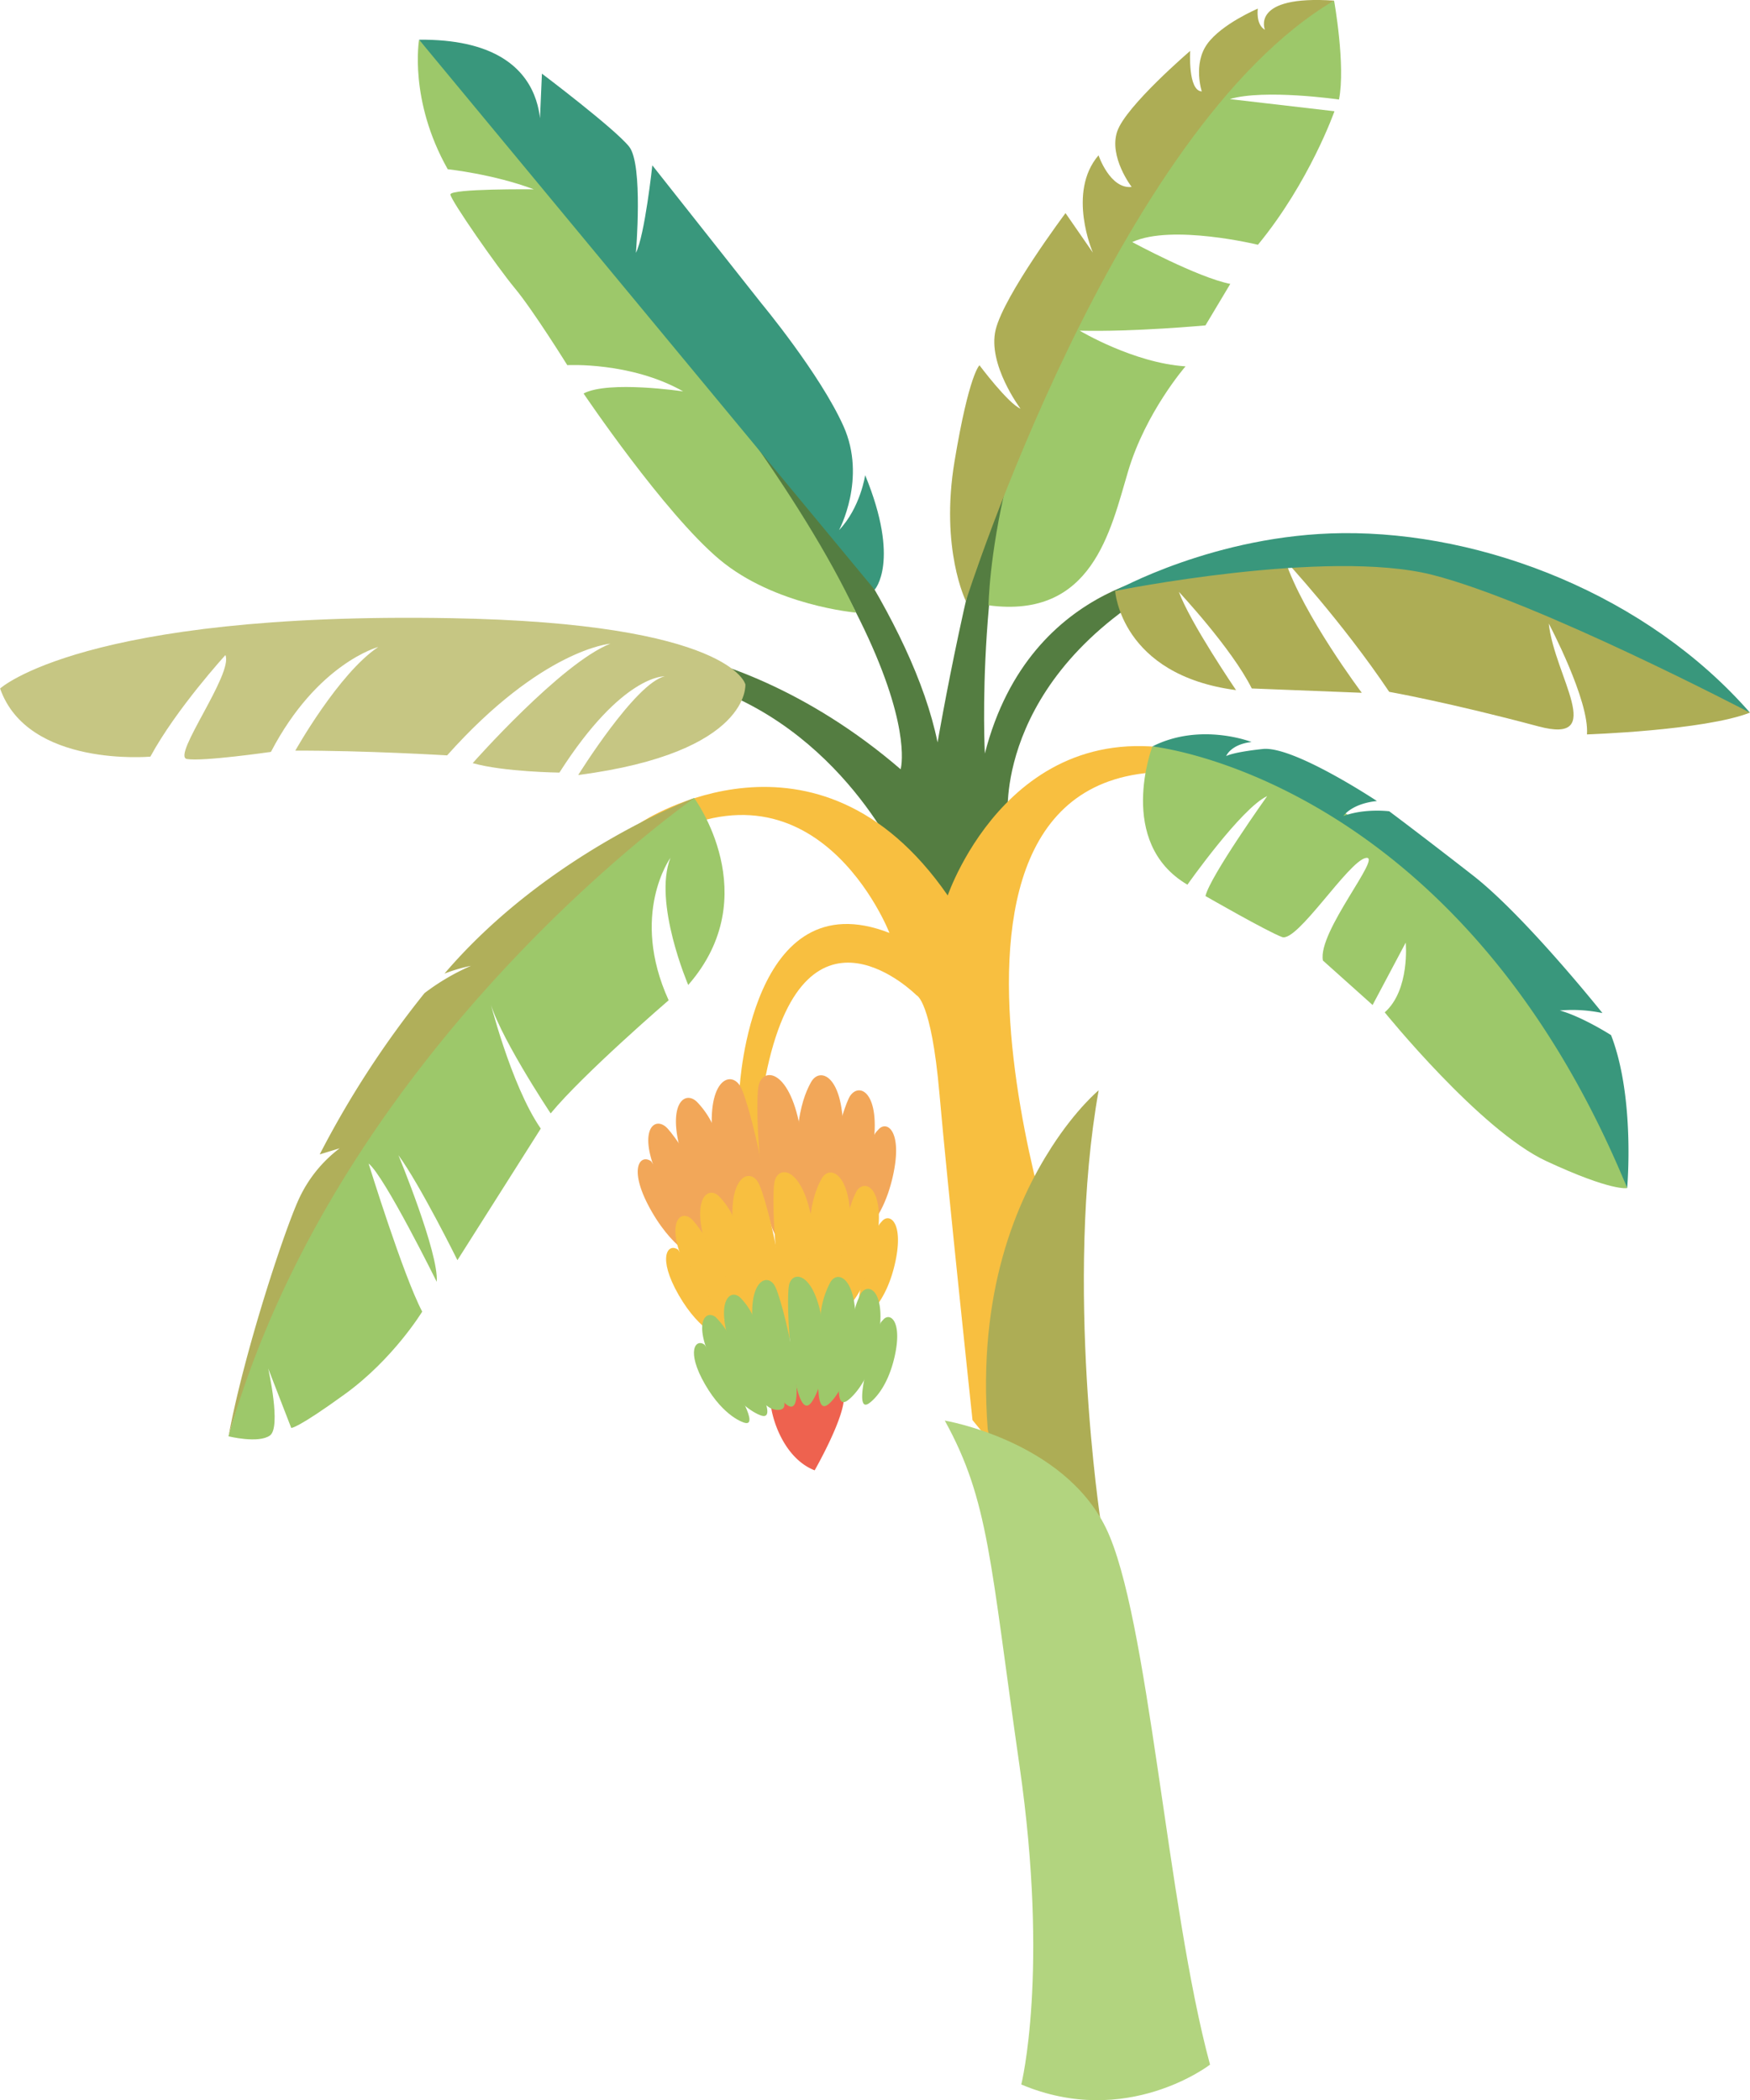 <svg id="ต้นกล้วย" xmlns="http://www.w3.org/2000/svg" viewBox="0 0 739.87 887.93"><defs><style>.cls-1{fill:#547d41;}.cls-2{fill:#f8bf40;}.cls-3{fill:#ee624f;}.cls-4{fill:#adad55;}.cls-5{fill:#b2d47f;}.cls-6{fill:#9dc86a;}.cls-7{fill:#b0af5a;}.cls-8{fill:#39977c;}.cls-9{fill:#c6c683;}.cls-10{fill:#f2a759;}.cls-11{fill:#069548;}.cls-12{fill:none;stroke:#231a14;stroke-miterlimit:10;stroke-width:1.15px;}</style></defs><title>15</title><path class="cls-1" d="M1840.39,388.67c-24.65,65.45-20.14,150.2-20.14,150.2,19.31-75.33,86.72-77.4,86.72-77.4-82.46,40.81-77,103-77,103l-10.38,71.85-35.51-52.06s-27.53-61.88-93.11-77.21,15.55-28.87,93.67,38.47c0,0,18.63-62.3-165.59-258.08,0,0,160.2,144,181.21,246.73,0,0,14.25-83.15,28.9-119.21Z" transform="translate(-1403.87 -220.29)"/><path class="cls-2" d="M1915.21,540.6l18.09,11.19c-165-43.35-82,201.76-82,201.76l-7.94,101.77-28.33-34.63s-10.55-98.88-14-138.24-9.68-41.38-9.68-41.38-46.05-46.29-63.05,30.73c-13,58.71,23,116.9,6.41,114.7-24.86-3.31-18.12-106.56-18.12-106.56s4.79-88.07,63.33-65.22c0,0-31.23-80.44-102.38-37s-2.36-9.91-2.36-9.91,74-48.95,129.37,31.06C1804.59,598.86,1833,514.92,1915.21,540.6Z" transform="translate(-1403.87 -220.29)"/><path class="cls-3" d="M1760.63,810.27c.9,8.56-12.34,31.66-12.34,31.66-12.13-4.75-17.75-19.84-18.65-28.4a15.58,15.58,0,0,1,31-3.26Z" transform="translate(-1403.87 -220.29)"/><path class="cls-4" d="M1869.23,863.64s-15.45-100.92-.86-182.39c0,0-9.43,7.76-19.89,24-14.69,22.82-31.51,61-27,119.42C1821.45,824.68,1836.35,889.89,1869.23,863.64Z" transform="translate(-1403.87 -220.29)"/><path class="cls-5" d="M1915.45,1093.18s-35.23,27.24-79.8,8.39c0,0,11.84-47.19-.7-134.4S1822,854.79,1803.31,820.89c0,0,50,8.38,68.09,45.32S1897.14,1025.62,1915.45,1093.18Z" transform="translate(-1403.87 -220.29)"/><path class="cls-6" d="M1697.38,557.72s30.46,41.2-2.54,79c0,0-14.94-34.82-7.52-53.75,0,0-17.29,23.86-.76,60.22,0,0-36,31-49.88,47.83,0,0-23.51-35.25-26.1-49.17,0,0,9.14,37.14,21.92,55.59l-35.24,55.63s-15.78-31.89-24.94-44.37c0,0,17.16,41.46,16.19,53.51,0,0-22.12-44.76-28.8-50,0,0,14.6,47.32,22.66,62.61,0,0-12.1,19.95-32.58,34.81S1527,824,1527,824l-9.74-25.13s5.6,24.82.74,28.32-17.52.35-17.52.35c34.11-123.13,97.47-179.48,138.73-224.08,39-40,58.15-45.75,58.15-45.75" transform="translate(-1403.87 -220.29)"/><path class="cls-7" d="M1500.5,827.55c46.94-165.64,196.88-269.83,196.88-269.83s-61.69,22.78-105.59,74.19a71.43,71.43,0,0,1,11.21-3.29,95,95,0,0,0-19.66,11.55,405.44,405.44,0,0,0-44.3,68.17l8.41-2.56A56.49,56.49,0,0,0,1530,727.72c-6.51,14.5-23.19,65.47-29.51,99.83h0" transform="translate(-1403.87 -220.29)"/><path class="cls-6" d="M1891.06,535.91s-15.47,40.59,14.83,58.41c0,0,22.77-32.37,33.72-37.45,0,0-24.17,33.92-26.09,42.25,0,0,25.94,14.92,32.36,17.33s28-32,35.42-33.43-20.52,31.3-18.12,43.37l21,18.8,14-26.37s1.89,19.94-8.87,29.48c0,0,40.26,49.83,68.25,62.86s34.26,11.42,34.26,11.42c-42.82-115.77-122.36-180-200.75-186.67" transform="translate(-1403.87 -220.29)"/><path class="cls-8" d="M2091.81,722.58s3.46-38.09-6.81-64.65c0,0-12-7.7-21.64-10.42a61.66,61.66,0,0,1,18,1.09s-32.71-41-54.68-58.13-35.46-27.18-35.46-27.18-10.22-1.36-19.39,2c0,0,3.37-5.21,14.18-6.34,0,0-35.24-23.4-48.26-22s-15.48,3-15.48,3S1924.14,535,1933,534c0,0-21.5-8.47-41.94,1.88C1891.06,535.91,2020.29,548.72,2091.81,722.58Z" transform="translate(-1403.87 -220.29)"/><path class="cls-4" d="M1875.34,470.12s2.24,35.5,51.11,41.94c0,0-19.45-28.58-24.17-41.54,0,0,22.3,23.81,30.82,40.84l46.51,1.83s-24.75-32.88-32.41-56c0,0,24.11,25.94,44,55.6,0,0,25.11,4.44,63.08,14.6,29.25,7.83,6.73-21.3,4.39-43.46,0,0,17.25,32.55,16.14,46.86,0,0,49.51-1.64,68.89-9.2,0,0-116.37-83.49-227.5-63.95" transform="translate(-1403.87 -220.29)"/><path class="cls-8" d="M2143.74,521.61c-43.32-49.56-112.32-76.53-172.35-75.91-53.77.54-96.05,24.42-96.05,24.42s89.63-18.08,134.09-6.8S2143.74,521.61,2143.74,521.61Z" transform="translate(-1403.87 -220.29)"/><path class="cls-9" d="M1719,509.52s2.66,28.86-70.67,38.44c0,0,24.17-38.93,36.58-41.73,0,0-17.91-1-44.53,40.7,0,0-23.56-.27-36.66-4,0,0,37.38-42.32,58.19-50.5,0,0-28.9,2.28-69,47.22,0,0-35.06-2.11-64.19-2,0,0,18.31-32.7,35.09-43.83,0,0-25.81,6.81-45.39,44.36,0,0-29.07,4.18-35.55,3s19.74-36.07,16.3-43.93c0,0-20.77,22.73-31.72,42.93,0,0-51.8,4.71-63.54-28.8,0,0,35.41-32.41,190.37-29.74,118.85,2.05,124.72,28,124.72,28" transform="translate(-1403.87 -220.29)"/><path class="cls-6" d="M1967.9,220.55s4.95,27.5,2.07,41.81c0,0-31.49-4.53-46.16-.18l44.25,5.14s-10.49,29.87-32.35,56.45c0,0-36.42-8.87-53.16-1.13,0,0,27.73,15,41.46,17.68l-10.49,17.54s-30.33,2.82-53.18,2.23c0,0,22.76,13.67,44.75,15.09,0,0-16.84,19.33-24.29,44.4s-15.09,62.47-59,56.64c0,0,1-83.54,58.52-163.75C1938.32,231.56,1967.9,220.55,1967.9,220.55Z" transform="translate(-1403.87 -220.29)"/><path class="cls-10" d="M1723.39,743.6s-13.1-9.08-17.55-37.19,6.13-34.08,10.76-27.28S1736.77,753.59,1723.39,743.6Z" transform="translate(-1403.87 -220.29)"/><path class="cls-10" d="M1736.58,742.35s10-12.43,6.26-40.64-15.55-30.93-18.07-23.1S1726.59,755.73,1736.58,742.35Z" transform="translate(-1403.87 -220.29)"/><path class="cls-10" d="M1740.3,735c.42,8.6,2.07,11.42,6.13,7.7,0,0,12.12-10.34,13.73-38.76s-9.51-33.29-13.44-26.06c-1.17,2.15-3.8,7.13-5.13,16.5" transform="translate(-1403.87 -220.29)"/><path class="cls-10" d="M1751.35,736.45c.17,4.79,1.49,7.11,4.63,4.87,0,0,12-7.9,16.52-33.09s-4.82-30.76-9.13-24.74c-.81,1.13-2,4.23-3.37,8.44" transform="translate(-1403.87 -220.29)"/><path class="cls-10" d="M1764.92,730.39c-1.65,8.76-1.65,15.18,2.41,12.54,0,0,9.59-5.76,14-25.24s-2.73-24.15-6.29-19.6a8,8,0,0,0-1.44,1.85" transform="translate(-1403.87 -220.29)"/><path class="cls-10" d="M1722.05,742.49c.74,5-4.6,4-6.77,3.23,0,0-10.8-4.13-20.94-30.68s-1.55-34.54,4.23-28.85a35.88,35.88,0,0,1,6.21,8.76" transform="translate(-1403.87 -220.29)"/><path class="cls-10" d="M1712.32,743.54c1.23,4.46.69,7-2.77,5.8,0,0-13.27-3.93-25.1-26.52s-5-30.74.72-26.3c1.11.85,3.22,3.53,5.8,7.25" transform="translate(-1403.87 -220.29)"/><path class="cls-10" d="M1701,744.21c2.79,6,3.49,10.13-.35,9,0,0-10.87-2.71-21.2-20.61s-5.09-24.74-.29-21.35" transform="translate(-1403.87 -220.29)"/><path class="cls-2" d="M1730.24,777.67s-11.76-8.16-15.76-33.4,5.5-30.61,9.67-24.51S1742.26,786.64,1730.24,777.67Z" transform="translate(-1403.87 -220.29)"/><path class="cls-2" d="M1742.09,776.55s9-11.16,5.62-36.51-14-27.78-16.23-20.75S1733.12,788.56,1742.09,776.55Z" transform="translate(-1403.87 -220.29)"/><path class="cls-2" d="M1745.43,770c.38,7.73,1.86,10.26,5.5,6.92,0,0,10.89-9.29,12.34-34.81s-8.54-29.91-12.07-23.42c-1.06,1.94-3.41,6.41-4.61,14.83" transform="translate(-1403.87 -220.29)"/><path class="cls-2" d="M1755.36,771.25c.15,4.3,1.34,6.38,4.15,4.38,0,0,10.74-7.1,14.85-29.73s-4.34-27.63-8.21-22.23a36.07,36.07,0,0,0-3,7.59" transform="translate(-1403.87 -220.29)"/><path class="cls-2" d="M1767.55,765.8c-1.48,7.87-1.48,13.64,2.16,11.27,0,0,8.61-5.18,12.56-22.68s-2.46-21.68-5.65-17.6a6.8,6.8,0,0,0-1.29,1.67" transform="translate(-1403.87 -220.29)"/><path class="cls-2" d="M1729,776.67c.66,4.48-4.14,3.63-6.09,2.9,0,0-9.69-3.7-18.8-27.55s-1.39-31,3.8-25.92a32.43,32.43,0,0,1,5.57,7.87" transform="translate(-1403.87 -220.29)"/><path class="cls-2" d="M1720.3,777.62c1.1,4,.62,6.25-2.49,5.2,0,0-11.92-3.52-22.55-23.82s-4.51-27.6.65-23.62c1,.77,2.89,3.17,5.21,6.51" transform="translate(-1403.87 -220.29)"/><path class="cls-2" d="M1710.14,778.21c2.5,5.42,3.13,9.11-.32,8.12,0,0-9.76-2.43-19-18.51s-4.56-22.23-.26-19.18" transform="translate(-1403.87 -220.29)"/><path class="cls-6" d="M1736.52,814.21s-10.31-7.14-13.81-29.26,4.82-26.82,8.47-21.47S1747,822.07,1736.52,814.21Z" transform="translate(-1403.87 -220.29)"/><path class="cls-6" d="M1746.9,813.23s7.85-9.78,4.92-32-12.24-24.34-14.22-18.18S1739,823.76,1746.9,813.23Z" transform="translate(-1403.87 -220.29)"/><path class="cls-6" d="M1765.79,479.29s-34.41-2.9-57.76-22.48-57.44-70.16-57.44-70.16c10.61-5.6,42.12-.88,42.12-.88-22.21-12.6-49-11.1-49-11.1s-14.39-23.14-22.09-32.41-27.06-37.12-27.33-39.71,35.25-2.22,35.25-2.22c-17.08-6.44-36.38-8.49-36.38-8.49-16.53-29.27-12.11-54.76-12.11-54.76S1720,381.68,1765.79,479.29Z" transform="translate(-1403.87 -220.29)"/><path class="cls-6" d="M1749.82,807.46c.33,6.77,1.63,9,4.83,6.06,0,0,9.53-8.14,10.8-30.5s-7.48-26.2-10.57-20.51a36,36,0,0,0-4,13" transform="translate(-1403.87 -220.29)"/><path class="cls-6" d="M1758.52,808.59c.13,3.76,1.17,5.59,3.64,3.83,0,0,9.41-6.22,13-26s-3.8-24.21-7.19-19.47a31.58,31.58,0,0,0-2.65,6.64" transform="translate(-1403.87 -220.29)"/><path class="cls-6" d="M1769.2,803.82c-1.3,6.89-1.3,11.94,1.9,9.87,0,0,7.54-4.54,11-19.87s-2.16-19-4.95-15.42a6.24,6.24,0,0,0-1.14,1.46" transform="translate(-1403.87 -220.29)"/><path class="cls-6" d="M1735.47,813.34c.58,3.92-3.63,3.18-5.34,2.54,0,0-8.49-3.24-16.47-24.14s-1.22-27.19,3.32-22.7a28,28,0,0,1,4.89,6.89" transform="translate(-1403.87 -220.29)"/><path class="cls-6" d="M1727.8,814.17c1,3.51.55,5.47-2.18,4.56,0,0-10.43-3.09-19.75-20.87s-3.95-24.19.57-20.7a33,33,0,0,1,4.56,5.71" transform="translate(-1403.87 -220.29)"/><path class="cls-6" d="M1718.91,814.69c2.19,4.75,2.74,8-.28,7.11,0,0-8.55-2.13-16.68-16.22s-4-19.47-.23-16.8" transform="translate(-1403.87 -220.29)"/><path class="cls-8" d="M1581.06,237.08c62.32-.58,50.51,47,50.51,47l1.42-32.65s30.84,23.28,36.87,30.86,2.86,44.9,2.86,44.9c3.78-7.46,6.94-37,6.94-37l46.07,58.29s24.84,29.88,34.76,52-1.89,43.94-1.89,43.94c9.08-9.54,11.05-23.24,11.05-23.24,15,36.52,4,48.44,4,48.44l-192.6-232.55" transform="translate(-1403.87 -220.29)"/><path class="cls-4" d="M1967.9,220.55c-35.55-2.42-29.24,12.33-29.24,12.33-4-2.28-3-8.94-3-8.94s-15.26,6.43-21.38,14.92-2.32,20.08-2.32,20.08c-5.94-.3-4.89-17.14-4.89-17.14s-27.24,23.32-30.87,34.07,6.11,23.45,6.11,23.45c-9.15,1-14-13.37-14-13.37-13.47,15.7-2.39,41.15-2.39,41.15l-11.57-16.71s-26,34.68-29.54,49.33,10.51,33.36,10.51,33.36c-5.28-2.25-17.34-18.35-17.34-18.35s-4.39,3.54-10.55,40.61,4.79,59.06,4.79,59.06,63.24-199.33,155.67-253.85" transform="translate(-1403.87 -220.29)"/><path class="cls-11" d="M1967.9,220.55" transform="translate(-1403.87 -220.29)"/><path class="cls-12" d="M1911.4,459.32" transform="translate(-1403.87 -220.29)"/></svg>